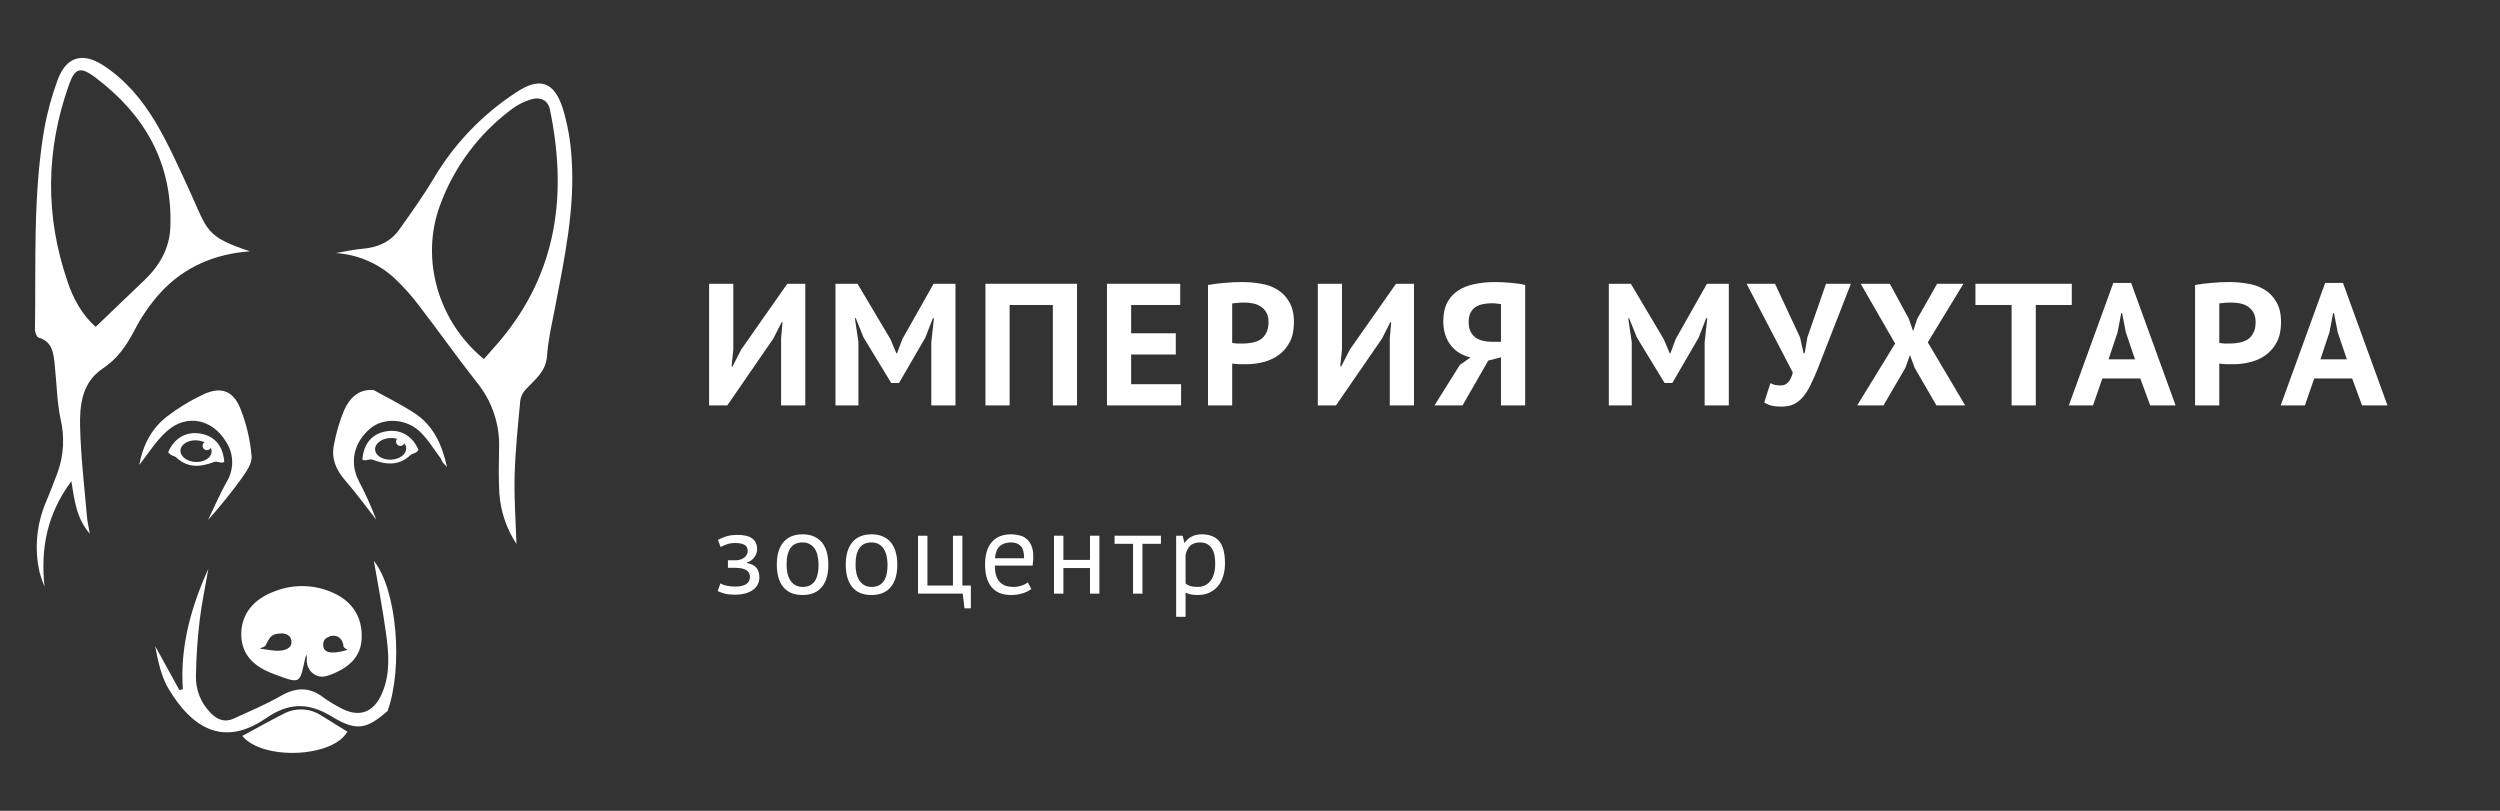 <svg width="148" height="48" viewBox="0 0 148 48" fill="none" xmlns="http://www.w3.org/2000/svg">
<rect x="0" y="0" width="148" height="48" fill="#333333" stroke="none"/>
<path d="M46.242 20.009L46.326 19.073H46.274L45.783 20.04L43.056 24H41.98V16.8H43.411V20.719L43.307 21.686H43.369L43.881 20.688L46.608 16.8H47.673V24H46.242V20.009Z" fill="white"/>
<path d="M55.133 20.266L55.29 18.837H55.227L54.778 19.989L53.221 22.673H52.761L51.121 19.978L50.661 18.837H50.609L50.818 20.256V24H49.46V16.8H50.766L52.72 20.091L53.064 20.914H53.106L53.42 20.071L55.269 16.8H56.564V24H55.133V20.266Z" fill="white"/>
<path d="M62.329 18.055H59.769V24H58.338V16.8H63.76V24H62.329V18.055Z" fill="white"/>
<path d="M65.533 16.8H69.868V18.055H66.964V19.731H69.607V20.986H66.964V22.745H69.92V24H65.533V16.8Z" fill="white"/>
<path d="M71.513 16.872C71.806 16.817 72.126 16.776 72.474 16.749C72.829 16.714 73.181 16.697 73.529 16.697C73.892 16.697 74.254 16.728 74.616 16.79C74.985 16.845 75.316 16.961 75.608 17.139C75.901 17.311 76.138 17.554 76.319 17.87C76.507 18.178 76.601 18.583 76.601 19.083C76.601 19.536 76.521 19.92 76.361 20.235C76.201 20.544 75.988 20.798 75.723 20.997C75.459 21.195 75.156 21.339 74.814 21.429C74.48 21.518 74.132 21.562 73.77 21.562C73.735 21.562 73.679 21.562 73.603 21.562C73.526 21.562 73.446 21.562 73.362 21.562C73.279 21.555 73.195 21.549 73.112 21.542C73.035 21.535 72.979 21.528 72.945 21.521V24H71.513V16.872ZM73.644 17.911C73.505 17.911 73.373 17.918 73.247 17.931C73.122 17.938 73.021 17.949 72.945 17.962V20.297C72.972 20.304 73.014 20.311 73.07 20.318C73.126 20.325 73.185 20.331 73.247 20.338C73.31 20.338 73.369 20.338 73.425 20.338C73.488 20.338 73.533 20.338 73.561 20.338C73.749 20.338 73.933 20.321 74.115 20.287C74.303 20.253 74.47 20.191 74.616 20.102C74.762 20.006 74.877 19.875 74.961 19.711C75.051 19.546 75.097 19.33 75.097 19.063C75.097 18.837 75.055 18.651 74.971 18.507C74.888 18.357 74.776 18.237 74.637 18.147C74.504 18.058 74.351 17.997 74.177 17.962C74.003 17.928 73.826 17.911 73.644 17.911Z" fill="white"/>
<path d="M82.276 20.009L82.36 19.073H82.308L81.817 20.04L79.09 24H78.014V16.8H79.445V20.719L79.341 21.686H79.403L79.915 20.688L82.642 16.8H83.708V24H82.276V20.009Z" fill="white"/>
<path d="M90.29 24H88.858V21.151L88.106 21.346L86.581 24H84.92L86.424 21.603L87.051 21.161C86.828 21.106 86.619 21.024 86.424 20.914C86.229 20.798 86.058 20.65 85.912 20.472C85.766 20.294 85.651 20.085 85.567 19.845C85.484 19.598 85.442 19.32 85.442 19.011C85.442 18.579 85.519 18.216 85.672 17.921C85.825 17.626 86.038 17.39 86.309 17.211C86.581 17.026 86.905 16.896 87.281 16.821C87.657 16.738 88.064 16.697 88.503 16.697C88.621 16.697 88.757 16.701 88.91 16.707C89.064 16.714 89.22 16.725 89.381 16.738C89.548 16.752 89.708 16.769 89.861 16.79C90.021 16.81 90.164 16.838 90.29 16.872V24ZM88.326 17.952C88.137 17.952 87.96 17.969 87.793 18.003C87.626 18.038 87.479 18.096 87.354 18.178C87.228 18.261 87.127 18.374 87.051 18.518C86.981 18.662 86.946 18.847 86.946 19.073C86.946 19.286 86.981 19.467 87.051 19.618C87.121 19.762 87.218 19.882 87.343 19.978C87.469 20.067 87.615 20.133 87.782 20.174C87.949 20.215 88.13 20.235 88.326 20.235H88.858V18.003C88.782 17.99 88.701 17.979 88.618 17.973C88.541 17.959 88.444 17.952 88.326 17.952Z" fill="white"/>
<path d="M100.914 20.266L101.071 18.837H101.008L100.559 19.989L99.002 22.673H98.543L96.903 19.978L96.443 18.837H96.391L96.6 20.256V24H95.242V16.8H96.547L98.501 20.091L98.846 20.914H98.888L99.201 20.071L101.05 16.8H102.345V24H100.914V20.266Z" fill="white"/>
<path d="M106.564 19.978L106.773 20.914H106.836L107.003 19.947L108.1 16.8H109.573L107.63 21.778C107.476 22.169 107.327 22.509 107.18 22.797C107.041 23.085 106.888 23.325 106.721 23.517C106.561 23.702 106.379 23.842 106.178 23.938C105.976 24.027 105.739 24.072 105.467 24.072C105.237 24.072 105.049 24.055 104.903 24.021C104.764 23.993 104.61 23.928 104.443 23.825L104.809 22.683C104.927 22.745 105.035 22.783 105.133 22.797C105.23 22.81 105.335 22.817 105.446 22.817C105.774 22.817 106.003 22.563 106.136 22.056L103.399 16.8H105.081L106.564 19.978Z" fill="white"/>
<path d="M112.191 20.338L110.154 16.8H111.878L113.006 18.878L113.257 19.608L113.497 18.878L114.677 16.8H116.234L114.124 20.266L116.339 24H114.636L113.351 21.778L113.069 21.017L112.797 21.778L111.502 24H109.945L112.191 20.338Z" fill="white"/>
<path d="M122.65 18.055H120.519V24H119.088V18.055H116.946V16.8H122.65V18.055Z" fill="white"/>
<path d="M126.706 22.406H124.46L123.906 24H122.475L125.108 16.749H126.163L128.795 24H127.291L126.706 22.406ZM124.825 21.274H126.392L125.849 19.67L125.63 18.538H125.578L125.358 19.68L124.825 21.274Z" fill="white"/>
<path d="M129.949 16.872C130.242 16.817 130.562 16.776 130.911 16.749C131.266 16.714 131.617 16.697 131.966 16.697C132.328 16.697 132.69 16.728 133.052 16.79C133.421 16.845 133.752 16.961 134.045 17.139C134.337 17.311 134.574 17.554 134.755 17.87C134.943 18.178 135.037 18.583 135.037 19.083C135.037 19.536 134.957 19.92 134.797 20.235C134.637 20.544 134.424 20.798 134.16 20.997C133.895 21.195 133.592 21.339 133.251 21.429C132.916 21.518 132.568 21.562 132.206 21.562C132.171 21.562 132.115 21.562 132.039 21.562C131.962 21.562 131.882 21.562 131.799 21.562C131.715 21.555 131.631 21.549 131.548 21.542C131.471 21.535 131.415 21.528 131.381 21.521V24H129.949V16.872ZM132.081 17.911C131.941 17.911 131.809 17.918 131.684 17.931C131.558 17.938 131.457 17.949 131.381 17.962V20.297C131.409 20.304 131.45 20.311 131.506 20.318C131.562 20.325 131.621 20.331 131.684 20.338C131.746 20.338 131.805 20.338 131.861 20.338C131.924 20.338 131.969 20.338 131.997 20.338C132.185 20.338 132.37 20.321 132.551 20.287C132.739 20.253 132.906 20.191 133.052 20.102C133.198 20.006 133.313 19.875 133.397 19.711C133.487 19.546 133.533 19.33 133.533 19.063C133.533 18.837 133.491 18.651 133.407 18.507C133.324 18.357 133.212 18.237 133.073 18.147C132.941 18.058 132.788 17.997 132.613 17.962C132.439 17.928 132.262 17.911 132.081 17.911Z" fill="white"/>
<path d="M139.248 22.406H137.002L136.449 24H135.017L137.65 16.749H138.705L141.338 24H139.834L139.248 22.406ZM137.368 21.274H138.935L138.392 19.67L138.172 18.538H138.12L137.901 19.68L137.368 21.274Z" fill="white"/>
<path d="M43.094 33.614V33.168H43.582C43.665 33.168 43.747 33.154 43.825 33.127C43.909 33.099 43.983 33.063 44.048 33.017C44.113 32.967 44.164 32.91 44.202 32.846C44.243 32.777 44.264 32.706 44.264 32.633C44.264 32.455 44.202 32.329 44.076 32.256C43.951 32.183 43.763 32.146 43.512 32.146C43.331 32.146 43.164 32.174 43.011 32.229C42.862 32.283 42.746 32.336 42.662 32.386L42.502 31.961C42.642 31.883 42.804 31.815 42.99 31.755C43.18 31.696 43.405 31.666 43.665 31.666C44.436 31.666 44.822 31.947 44.822 32.51C44.822 32.67 44.768 32.827 44.661 32.983C44.559 33.134 44.41 33.241 44.215 33.305V33.333C44.489 33.383 44.68 33.479 44.787 33.621C44.898 33.762 44.954 33.95 44.954 34.183C44.954 34.329 44.924 34.464 44.863 34.587C44.803 34.711 44.712 34.818 44.592 34.91C44.471 35.001 44.318 35.074 44.132 35.129C43.951 35.179 43.74 35.205 43.498 35.205C43.261 35.205 43.064 35.184 42.906 35.143C42.753 35.102 42.614 35.051 42.488 34.992L42.648 34.539C42.755 34.599 42.883 34.645 43.032 34.677C43.185 34.709 43.35 34.725 43.526 34.725C43.809 34.725 44.025 34.677 44.174 34.581C44.322 34.485 44.397 34.338 44.397 34.142C44.397 33.977 44.327 33.849 44.188 33.758C44.048 33.662 43.819 33.614 43.498 33.614H43.094Z" fill="white"/>
<path d="M45.987 33.429C45.987 32.848 46.117 32.405 46.377 32.098C46.642 31.787 47.02 31.632 47.513 31.632C47.773 31.632 47.998 31.675 48.188 31.762C48.383 31.845 48.543 31.966 48.669 32.126C48.794 32.281 48.887 32.471 48.947 32.695C49.008 32.914 49.038 33.159 49.038 33.429C49.038 34.009 48.906 34.455 48.641 34.766C48.381 35.072 48.005 35.225 47.513 35.225C47.253 35.225 47.025 35.184 46.83 35.102C46.64 35.015 46.482 34.894 46.356 34.738C46.231 34.578 46.138 34.389 46.078 34.169C46.018 33.945 45.987 33.698 45.987 33.429ZM46.566 33.429C46.566 33.602 46.582 33.769 46.614 33.929C46.651 34.089 46.707 34.229 46.781 34.347C46.856 34.466 46.953 34.562 47.074 34.635C47.195 34.709 47.341 34.745 47.513 34.745C48.144 34.75 48.46 34.311 48.46 33.429C48.46 33.25 48.441 33.081 48.404 32.921C48.372 32.761 48.318 32.622 48.244 32.503C48.17 32.384 48.072 32.29 47.951 32.222C47.831 32.149 47.684 32.112 47.513 32.112C46.881 32.107 46.566 32.546 46.566 33.429Z" fill="white"/>
<path d="M50.07 33.429C50.07 32.848 50.2 32.405 50.46 32.098C50.724 31.787 51.103 31.632 51.595 31.632C51.855 31.632 52.08 31.675 52.27 31.762C52.465 31.845 52.626 31.966 52.751 32.126C52.876 32.281 52.969 32.471 53.03 32.695C53.09 32.914 53.12 33.159 53.12 33.429C53.12 34.009 52.988 34.455 52.723 34.766C52.463 35.072 52.087 35.225 51.595 35.225C51.335 35.225 51.107 35.184 50.912 35.102C50.722 35.015 50.564 34.894 50.439 34.738C50.313 34.578 50.221 34.389 50.16 34.169C50.1 33.945 50.07 33.698 50.07 33.429ZM50.648 33.429C50.648 33.602 50.664 33.769 50.697 33.929C50.734 34.089 50.789 34.229 50.864 34.347C50.938 34.466 51.035 34.562 51.156 34.635C51.277 34.709 51.423 34.745 51.595 34.745C52.226 34.75 52.542 34.311 52.542 33.429C52.542 33.25 52.523 33.081 52.486 32.921C52.454 32.761 52.401 32.622 52.326 32.503C52.252 32.384 52.154 32.29 52.034 32.222C51.913 32.149 51.767 32.112 51.595 32.112C50.963 32.107 50.648 32.546 50.648 33.429Z" fill="white"/>
<path d="M57.474 36.014H57.098L56.993 35.143H54.347V31.714H54.904V34.663H56.415V31.714H56.973V34.663H57.474V36.014Z" fill="white"/>
<path d="M61.053 34.869C60.914 34.978 60.737 35.065 60.524 35.129C60.315 35.193 60.092 35.225 59.855 35.225C59.59 35.225 59.36 35.184 59.165 35.102C58.97 35.015 58.81 34.894 58.685 34.738C58.559 34.578 58.467 34.389 58.406 34.169C58.346 33.95 58.316 33.703 58.316 33.429C58.316 32.843 58.448 32.398 58.713 32.091C58.977 31.785 59.356 31.632 59.848 31.632C60.006 31.632 60.164 31.65 60.322 31.687C60.479 31.719 60.621 31.783 60.746 31.879C60.872 31.975 60.974 32.112 61.053 32.29C61.132 32.464 61.171 32.695 61.171 32.983C61.171 33.134 61.157 33.301 61.13 33.483H58.894C58.894 33.685 58.915 33.863 58.956 34.018C58.998 34.174 59.063 34.306 59.151 34.416C59.24 34.521 59.353 34.603 59.493 34.663C59.637 34.718 59.811 34.745 60.015 34.745C60.173 34.745 60.331 34.718 60.489 34.663C60.647 34.608 60.765 34.544 60.844 34.471L61.053 34.869ZM59.855 32.112C59.581 32.112 59.36 32.183 59.193 32.325C59.031 32.466 58.933 32.709 58.901 33.051H60.628C60.628 32.704 60.561 32.462 60.426 32.325C60.291 32.183 60.101 32.112 59.855 32.112Z" fill="white"/>
<path d="M64.527 33.627H62.953V35.143H62.396V31.714H62.953V33.147H64.527V31.714H65.084V35.143H64.527V33.627Z" fill="white"/>
<path d="M68.727 32.194H67.633V35.143H67.076V32.194H65.983V31.714H68.727V32.194Z" fill="white"/>
<path d="M69.628 31.714H70.011L70.116 32.126H70.144C70.251 31.966 70.388 31.845 70.555 31.762C70.727 31.675 70.922 31.632 71.14 31.632C71.604 31.632 71.95 31.767 72.177 32.037C72.405 32.306 72.519 32.747 72.519 33.36C72.519 33.648 72.479 33.909 72.4 34.142C72.326 34.37 72.219 34.565 72.08 34.725C71.941 34.885 71.771 35.008 71.572 35.095C71.377 35.182 71.158 35.225 70.917 35.225C70.745 35.225 70.608 35.214 70.506 35.191C70.409 35.173 70.302 35.138 70.186 35.088V36.514H69.628V31.714ZM71.035 32.112C70.799 32.112 70.611 32.174 70.471 32.297C70.337 32.416 70.241 32.599 70.186 32.846V34.546C70.269 34.61 70.364 34.661 70.471 34.697C70.578 34.729 70.72 34.745 70.896 34.745C71.216 34.745 71.469 34.629 71.655 34.395C71.846 34.158 71.941 33.81 71.941 33.353C71.941 33.166 71.924 32.997 71.892 32.846C71.859 32.69 71.806 32.56 71.732 32.455C71.662 32.345 71.569 32.261 71.453 32.201C71.342 32.142 71.203 32.112 71.035 32.112Z" fill="white"/>
<g clip-path="url(#clip0_112_747)">
<path d="M14.793 14.878C12.713 15.033 10.91 15.793 9.503 17.323C8.887 18.006 8.363 18.766 7.944 19.585C7.475 20.479 6.938 21.25 6.081 21.817C4.859 22.634 4.708 23.973 4.742 25.261C4.782 27.032 4.996 28.8 5.146 30.569C5.17 30.861 5.238 31.149 5.317 31.599C4.517 30.66 4.411 29.636 4.225 28.489C2.78 30.424 2.396 32.473 2.636 34.727C2.525 34.465 2.43 34.195 2.353 33.92C2.029 32.53 2.153 31.074 2.706 29.758C2.955 29.166 3.189 28.567 3.413 27.964C3.776 26.95 3.835 25.853 3.585 24.806C3.369 23.764 3.357 22.68 3.242 21.618C3.168 20.931 3.125 20.229 2.274 19.98C2.172 19.947 2.069 19.677 2.069 19.519C2.133 15.57 1.947 11.621 2.61 7.701C2.787 6.688 3.056 5.694 3.413 4.73C3.916 3.357 4.885 3.07 6.116 3.872C7.417 4.716 8.409 5.898 9.192 7.208C9.957 8.489 10.565 9.866 11.194 11.228C12.308 13.657 12.117 13.985 14.793 14.878ZM5.664 19.351C6.636 18.42 7.576 17.51 8.519 16.617C9.434 15.743 10.042 14.729 10.086 13.42C10.217 9.643 8.564 6.78 5.623 4.569C4.765 3.93 4.433 4.016 4.078 5.032C2.705 8.904 2.663 12.799 4.004 16.686C4.349 17.725 4.89 18.673 5.664 19.351Z" fill="white"/>
<path d="M30.574 32.203C29.983 31.302 29.635 30.268 29.56 29.197C29.514 28.301 29.528 27.401 29.546 26.502C29.588 25.11 29.128 23.749 28.248 22.661C27.077 21.175 25.986 19.63 24.834 18.129C24.398 17.548 23.914 17.003 23.387 16.501C22.435 15.606 21.195 15.068 19.883 14.981C20.416 14.893 20.932 14.769 21.462 14.726C22.35 14.655 23.111 14.328 23.627 13.602C24.354 12.583 25.086 11.561 25.721 10.486C26.923 8.479 28.572 6.767 30.542 5.479C31.928 4.546 32.801 4.817 33.313 6.405C33.6 7.346 33.775 8.317 33.834 9.298C34.058 12.348 33.411 15.314 32.844 18.285C32.666 19.209 32.447 20.135 32.383 21.07C32.319 22.005 31.672 22.463 31.123 23.052C30.951 23.233 30.839 23.461 30.801 23.706C30.664 25.188 30.504 26.674 30.465 28.161C30.43 29.544 30.535 30.933 30.574 32.203ZM28.645 21.256C28.985 20.868 29.313 20.512 29.623 20.141C33.016 16.089 33.587 11.443 32.552 6.471C32.438 5.922 31.98 5.729 31.475 5.873C31.05 5.996 30.651 6.195 30.298 6.459C28.338 7.92 26.855 9.916 26.032 12.199C24.885 15.353 25.936 19.036 28.645 21.256Z" fill="white"/>
<path d="M19.355 40.014C18.749 40.211 18.159 39.735 18.159 39.098V38.764C18.128 38.806 18.102 38.852 18.082 38.901C17.729 40.493 17.852 40.518 16.184 39.892C15.104 39.488 14.262 38.804 14.283 37.491C14.304 36.347 15.015 35.446 16.295 34.992C16.856 34.776 17.455 34.676 18.056 34.7C18.657 34.722 19.247 34.867 19.789 35.126C20.881 35.648 21.444 36.534 21.413 37.754C21.382 38.898 20.644 39.5 19.683 39.902C19.574 39.941 19.465 39.978 19.355 40.014ZM15.382 38.4C15.817 38.45 16.218 38.554 16.607 38.518C16.816 38.497 17.256 38.406 17.256 38.021C17.256 37.636 16.968 37.491 16.635 37.499C16.007 37.513 15.961 37.78 15.719 38.211C15.663 38.311 15.527 38.307 15.382 38.4ZM20.581 38.467C20.463 38.413 20.384 38.371 20.331 38.263C20.331 38.021 20.139 37.544 19.576 37.649C19.366 37.737 19.082 37.83 19.139 38.263C19.206 38.764 19.924 38.669 20.581 38.467Z" fill="white"/>
<path d="M22.968 42.069C21.722 43.157 21.13 43.327 19.645 42.42C18.246 41.566 17.081 41.598 15.755 42.513C13.146 44.316 11.303 42.972 10 40.815C9.544 40.062 9.356 39.149 9.187 38.249L10.615 40.847L10.826 40.807C10.647 38.286 11.309 35.941 12.337 33.668C12.162 34.668 11.952 35.663 11.827 36.669C11.693 37.778 11.616 38.892 11.599 40.009C11.588 40.416 11.66 40.82 11.81 41.199C11.961 41.577 12.187 41.922 12.475 42.212C12.859 42.61 13.317 42.784 13.841 42.538C14.775 42.109 15.728 41.709 16.614 41.204C17.533 40.67 18.344 40.657 19.184 41.316C19.475 41.526 19.782 41.714 20.102 41.878C21.234 42.517 22.122 42.218 22.631 41.009C23.114 39.866 23.016 38.669 22.852 37.489C22.66 36.083 22.387 34.687 22.135 33.206C23.492 34.899 23.882 39.483 22.942 42.099L22.968 42.069Z" fill="white"/>
<path d="M8.245 27.521C8.437 26.441 8.918 25.425 9.848 24.685C10.508 24.175 11.221 23.736 11.975 23.378C13.019 22.873 13.757 23.075 14.212 24.14C14.583 25.058 14.813 26.026 14.894 27.012C14.937 27.428 14.577 27.931 14.299 28.323C13.681 29.177 13.019 29.997 12.315 30.782C12.681 30.029 13.013 29.257 13.418 28.527C13.644 28.16 13.757 27.736 13.745 27.306C13.733 26.877 13.597 26.459 13.351 26.105C12.556 24.824 11.074 24.497 9.923 25.488C9.258 26.052 8.787 26.848 8.245 27.521Z" fill="white"/>
<path d="M22.061 23.059C22.91 23.536 23.79 23.957 24.603 24.502C25.637 25.206 26.158 26.269 26.461 27.643C26.37 27.557 26.284 27.465 26.204 27.369C26.165 27.281 26.122 27.196 26.075 27.113C25.66 26.568 25.306 25.953 24.801 25.501C23.973 24.759 22.677 24.738 21.945 25.346C20.938 26.174 20.677 27.39 21.244 28.48C21.635 29.22 21.978 29.984 22.272 30.767C21.659 29.982 21.075 29.172 20.419 28.421C19.879 27.799 19.601 27.121 19.772 26.324C19.899 25.624 20.101 24.939 20.375 24.281C20.686 23.595 21.192 23.037 22.08 23.088L22.061 23.059Z" fill="white"/>
<path d="M14.341 43.567C15.158 43.129 15.965 42.671 16.791 42.256C17.142 42.069 17.537 41.981 17.934 42.002C18.331 42.023 18.715 42.151 19.043 42.374L20.561 43.315C19.71 44.852 15.546 45.029 14.341 43.567Z" fill="white"/>
<path fill-rule="evenodd" clip-rule="evenodd" d="M22.927 25.524C22.03 25.65 21.522 26.261 21.453 27.214C21.563 27.273 21.671 27.247 21.779 27.222C21.873 27.201 21.967 27.179 22.06 27.214C22.898 27.535 23.631 27.559 24.27 26.966C24.339 26.903 24.412 26.875 24.483 26.848C24.585 26.809 24.685 26.771 24.772 26.633C24.439 25.838 23.759 25.407 22.927 25.524ZM23.158 27.212C23.667 27.187 24.065 26.881 24.048 26.527C24.03 26.174 23.604 25.907 23.095 25.932C22.586 25.956 22.187 26.263 22.205 26.616C22.222 26.97 22.649 27.236 23.158 27.212Z" fill="white"/>
<path d="M23.954 26.145C23.954 26.285 23.841 26.398 23.7 26.398C23.559 26.398 23.446 26.285 23.446 26.145C23.446 26.006 23.559 25.893 23.7 25.893C23.841 25.893 23.954 26.006 23.954 26.145Z" fill="white"/>
<path fill-rule="evenodd" clip-rule="evenodd" d="M11.803 25.659C12.7 25.785 13.208 26.397 13.277 27.35C13.168 27.408 13.059 27.383 12.951 27.358C12.857 27.336 12.763 27.314 12.67 27.35C11.833 27.67 11.1 27.695 10.46 27.102C10.391 27.039 10.319 27.011 10.247 26.984C10.145 26.945 10.045 26.907 9.958 26.769C10.291 25.974 10.971 25.543 11.803 25.659ZM11.572 27.348C11.064 27.323 10.665 27.016 10.682 26.663C10.7 26.309 11.126 26.043 11.635 26.067C12.144 26.092 12.543 26.398 12.526 26.752C12.508 27.105 12.082 27.372 11.572 27.348Z" fill="white"/>
<path d="M12.503 26.398C12.503 26.537 12.389 26.65 12.249 26.65C12.108 26.65 11.994 26.537 11.994 26.398C11.994 26.259 12.108 26.145 12.249 26.145C12.389 26.145 12.503 26.259 12.503 26.398Z" fill="white"/>
</g>
<defs>
<clipPath id="clip0_112_747">
<rect width="33.082" height="41.143" fill="white" transform="translate(1.306 3.429)"/>
</clipPath>
</defs>
</svg>

